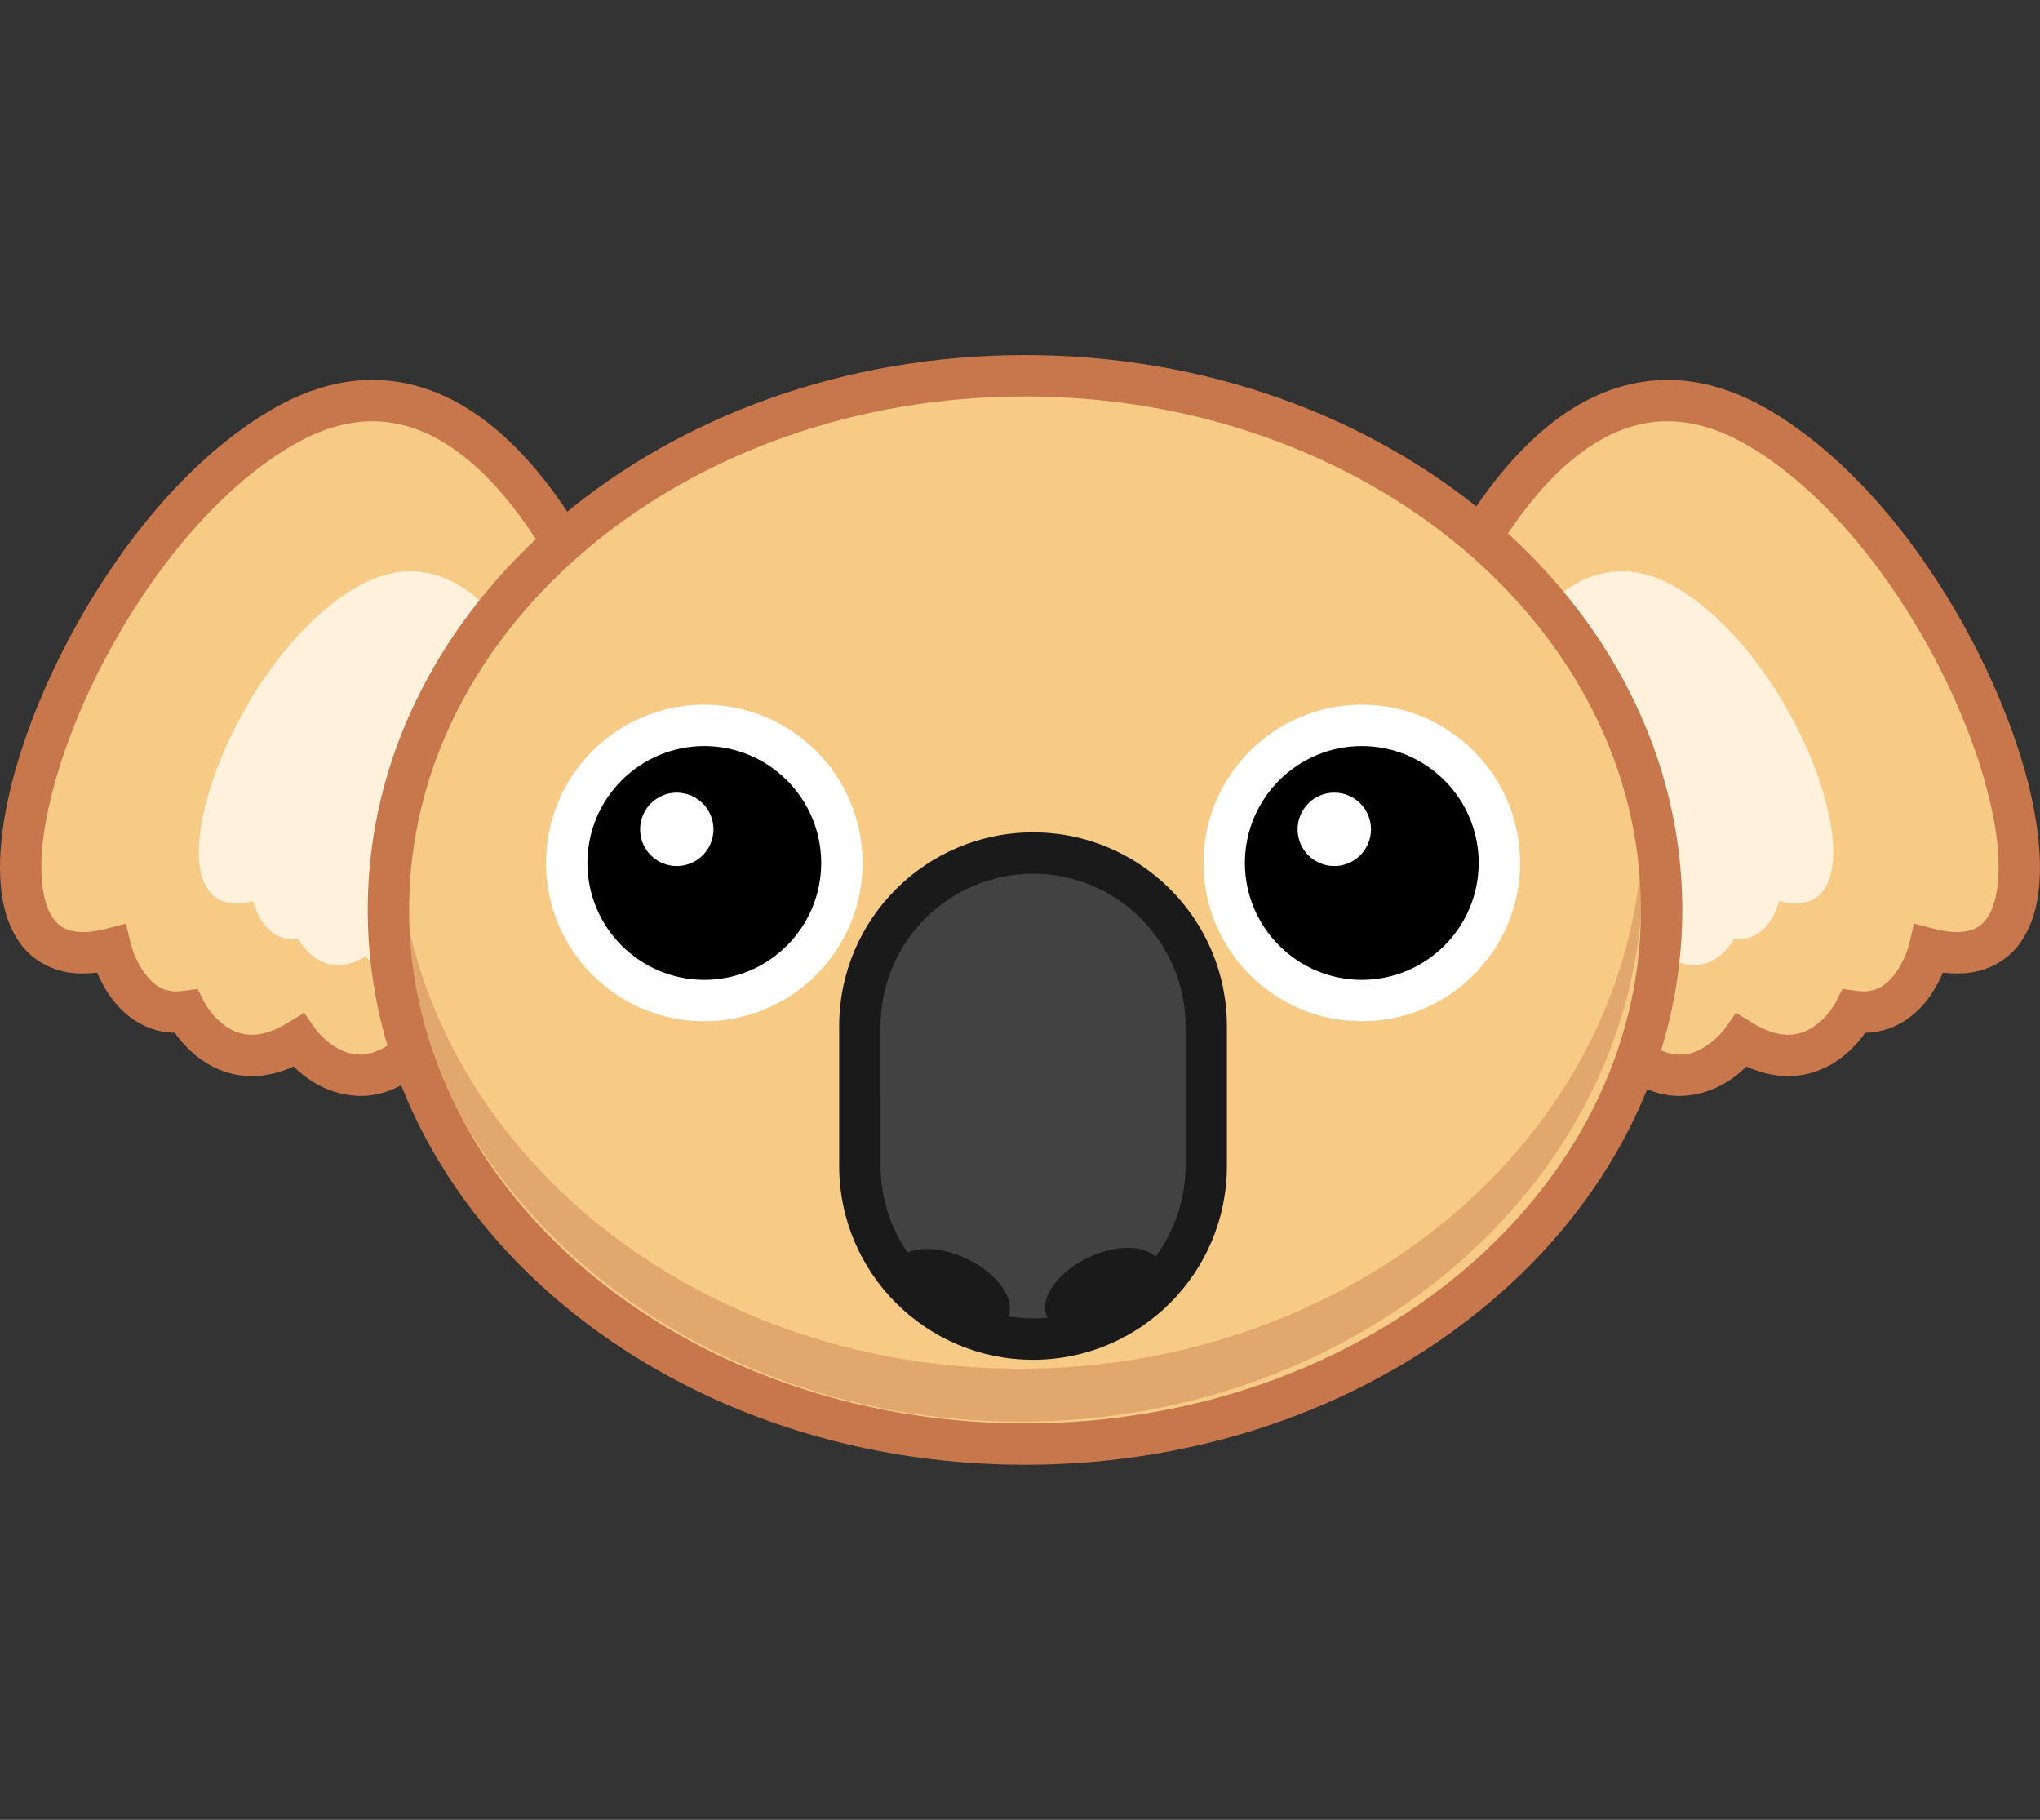 <?xml version="1.0" encoding="utf-8"?>
<!-- Generator: Adobe Illustrator 16.0.4, SVG Export Plug-In . SVG Version: 6.00 Build 0)  -->
<!DOCTYPE svg PUBLIC "-//W3C//DTD SVG 1.1//EN" "http://www.w3.org/Graphics/SVG/1.1/DTD/svg11.dtd">
<svg version="1.1" id="Layer_1" xmlns="http://www.w3.org/2000/svg" xmlns:xlink="http://www.w3.org/1999/xlink" x="0px" y="0px"
	 width="197.299px" height="175.975px" viewBox="0 0 197.299 175.975" enable-background="new 0 0 197.299 175.975"
	 xml:space="preserve">
<rect x="0" y="0" width="197.299" height="175.975" fill="#333333" stroke="none"/>
<g>
	<g>
		<path fill="#F7CA86" d="M60.3,65.146c0,0-11.691-36.286-33.061-23.787C5.873,53.857-7.836,96.595,10.71,91.757
			c0,0,1.611,6.854,7.256,6.048c0,0,3.629,7.257,10.887,2.822c0,0,5.645,8.063,12.902-0.807C49.011,90.95,60.3,65.146,60.3,65.146z"
			/>
		<path fill="#C7774B" d="M34.816,105.981c-3.076-0.08-5.213-1.65-6.422-2.851l0,0c-1.412,0.638-2.771,0.933-4.041,0.93l0,0
			c-2.832,0-4.93-1.428-6.205-2.714l0,0c-0.525-0.528-0.939-1.044-1.248-1.479l0,0c-3.281-0.064-5.439-2.195-6.545-3.98l0,0
			c-0.412-0.652-0.729-1.287-0.965-1.84l0,0c-0.469,0.059-0.926,0.088-1.373,0.088l0,0c-2.609,0.042-4.939-1.173-6.23-3.147l0,0
			C0.474,89.033,0.009,86.592,0,83.869l0,0c0.025-6.622,2.863-15.315,7.496-23.625l0,0c4.652-8.284,11.104-16.132,18.734-20.611l0,0
			c3.387-1.988,6.689-2.897,9.793-2.896l0,0c4.52,0,8.467,1.908,11.715,4.581l0,0c3.26,2.683,5.908,6.147,8.035,9.568l0,0
			c4.244,6.844,6.4,13.557,6.432,13.645l0,0L60.3,65.146l1.904-0.614l0.23,0.722l-0.303,0.693c-0.008,0.02-2.838,6.489-6.59,14.095
			l0,0c-3.771,7.622-8.379,16.303-12.242,21.046l0,0c-2.775,3.423-5.746,4.895-8.449,4.895l0,0
			C34.839,105.981,34.828,105.981,34.816,105.981L34.816,105.981z M30.49,99.479c0.002,0,0,0,0.049,0.063l0,0
			c0.049,0.063,0.131,0.163,0.238,0.286l0,0c0.217,0.248,0.547,0.589,0.957,0.918l0,0c0.83,0.673,1.916,1.242,3.082,1.236l0,0
			c1.264-0.016,3.023-0.576,5.389-3.43l0,0c3.396-4.127,8.061-12.785,11.75-20.282l0,0c2.979-6.035,5.369-11.352,6.199-13.218l0,0
			c-0.141-0.393-0.342-0.939-0.605-1.616l0,0c-0.572-1.462-1.432-3.497-2.561-5.752l0,0c-2.252-4.507-5.627-9.874-9.789-13.275l0,0
			c-2.783-2.278-5.811-3.67-9.176-3.672l0,0c-2.328,0.002-4.887,0.66-7.773,2.347l0,0c-6.713,3.908-12.881,11.267-17.264,19.114l0,0
			C6.583,70.021,3.978,78.39,4,83.869l0,0c-0.008,2.246,0.443,3.938,1.096,4.873l0,0c0.67,0.914,1.35,1.348,2.922,1.393l0,0
			c0.607,0,1.336-0.093,2.189-0.314l0,0l1.979-0.515l0.471,1.993c0.002,0,0.006,0.029,0.045,0.158l0,0
			c0.037,0.129,0.098,0.324,0.186,0.561l0,0c0.174,0.477,0.457,1.118,0.844,1.722l0,0c0.824,1.242,1.789,2.125,3.332,2.13l0,0
			c0.186,0,0.396-0.015,0.631-0.046l0,0l1.418-0.197l0.645,1.283c0.002,0,0,0.004,0.047,0.086l0,0
			c0.045,0.08,0.123,0.207,0.227,0.365l0,0c0.209,0.314,0.533,0.744,0.947,1.158l0,0c0.852,0.841,1.947,1.543,3.377,1.543l0,0
			c0.885-0.004,2.002-0.26,3.457-1.143l0,0l1.602-0.979L30.49,99.479L30.49,99.479z"/>
	</g>
	<g>
		<path fill="#F7CA86" d="M137.003,65.146c0,0,11.693-36.286,33.061-23.787c21.369,12.498,35.076,55.235,16.531,50.397
			c0,0-1.613,6.854-7.258,6.048c0,0-3.629,7.257-10.885,2.822c0,0-5.645,8.063-12.902-0.807S137.003,65.146,137.003,65.146z"/>
		<path fill="#C7774B" d="M154.001,101.087c-3.861-4.742-8.469-13.424-12.24-21.046l0,0c-3.752-7.604-6.582-14.076-6.592-14.093l0,0
			l1.834-0.802l1.904,0.613l-1.904-0.613l-1.834,0.802l-0.303-0.694l0.232-0.723c0.092-0.137,4.77-15.158,14.465-23.213l0,0
			c3.248-2.674,7.195-4.581,11.715-4.579l0,0c3.102-0.004,6.404,0.906,9.795,2.893l0,0c7.631,4.48,14.082,12.328,18.732,20.612l0,0
			c4.631,8.31,7.469,17.003,7.492,23.627l0,0c-0.008,2.721-0.475,5.162-1.787,7.118l0,0c-1.291,1.976-3.621,3.188-6.23,3.146l0,0
			c-0.445,0-0.9-0.03-1.367-0.088l0,0c-0.238,0.553-0.553,1.188-0.967,1.84l0,0c-1.104,1.785-3.262,3.916-6.543,3.98l0,0
			c-0.311,0.435-0.725,0.951-1.25,1.479l0,0c-1.277,1.286-3.375,2.713-6.203,2.713l0,0c-1.271,0.001-2.633-0.293-4.041-0.929l0,0
			c-1.211,1.199-3.348,2.771-6.426,2.852l0,0c-0.012,0-0.023,0-0.035,0l0,0C159.745,105.983,156.772,104.511,154.001,101.087
			L154.001,101.087z M145.349,78.271c3.688,7.498,8.352,16.155,11.748,20.282l0,0c2.361,2.852,4.121,3.416,5.387,3.428l0,0
			c2.01,0.084,3.938-1.937,4.279-2.438l0,0c0.051-0.064,0.051-0.064,0.051-0.064l0,0l1.074-1.539l1.605,0.979
			c1.449,0.881,2.566,1.138,3.457,1.142l0,0c1.256-0.004,2.232-0.533,3.049-1.238l0,0c0.801-0.696,1.344-1.545,1.502-1.83l0,0
			c0.045-0.079,0.047-0.083,0.047-0.083l0,0l0.641-1.284l1.424,0.197c0.229,0.033,0.439,0.047,0.627,0.047l0,0
			c1.369-0.014,2.229-0.67,3.027-1.689l0,0c0.764-1.002,1.209-2.274,1.336-2.725l0,0c0.037-0.128,0.045-0.158,0.045-0.158l0,0
			l0.467-1.993l1.982,0.517c0.848,0.221,1.576,0.312,2.184,0.312l0,0c1.57-0.043,2.252-0.478,2.922-1.393l0,0
			c0.654-0.937,1.104-2.627,1.096-4.87l0,0c0.023-5.481-2.582-13.85-6.982-21.673l0,0c-4.381-7.847-10.549-15.203-17.262-19.114l0,0
			c-2.893-1.687-5.451-2.342-7.775-2.347l0,0c-5.828-0.047-10.92,4.401-14.789,9.896l0,0c-3.846,5.438-6.328,11.631-7.211,14.062
			l0,0c-0.049,0.131-0.092,0.25-0.129,0.356l0,0C139.978,66.916,142.37,72.233,145.349,78.271L145.349,78.271z"/>
	</g>
	<path fill="#FFF1DB" d="M54.3,71.123c0,0-7.033-21.826-19.885-14.308c-12.854,7.518-21.098,33.224-9.943,30.313
		c0,0,0.971,4.122,4.365,3.638c0,0,2.182,4.365,6.547,1.698c0,0,3.396,4.85,7.762-0.485C47.511,86.644,54.3,71.123,54.3,71.123z"/>
	<path fill="#FFF1DB" d="M142.233,71.123c0,0,7.033-21.826,19.887-14.308c12.852,7.518,21.098,33.224,9.941,30.313
		c0,0-0.969,4.122-4.363,3.638c0,0-2.184,4.365-6.549,1.698c0,0-3.395,4.85-7.76-0.485
		C149.024,86.644,142.233,71.123,142.233,71.123z"/>
	<g>
		<ellipse fill="#F7CA86" cx="99.134" cy="87.988" rx="61.57" ry="51.652"/>
		<path fill="#C7774B" d="M54.312,126.044c-11.521-9.655-18.75-23.13-18.748-38.057l0,0c-0.002-14.924,7.227-28.398,18.748-38.056
			l0,0c11.527-9.668,27.365-15.595,44.822-15.597l0,0c17.457,0.002,33.294,5.929,44.82,15.597l0,0
			c11.523,9.654,18.75,23.132,18.75,38.056l0,0c0,14.927-7.227,28.401-18.75,38.057l0,0c-11.525,9.668-27.363,15.594-44.82,15.596
			l0,0C81.677,141.638,65.839,135.712,54.312,126.044L54.312,126.044z M56.882,52.996c-10.762,9.038-17.316,21.389-17.318,34.991
			l0,0c0.002,13.604,6.557,25.953,17.318,34.992l0,0c10.758,9.027,25.703,14.663,42.252,14.661l0,0
			c16.546,0.002,31.492-5.634,42.251-14.661l0,0c10.762-9.039,17.316-21.389,17.318-34.992l0,0
			c-0.002-13.603-6.557-25.953-17.318-34.991l0,0c-10.76-9.027-25.705-14.664-42.251-14.661l0,0c-0.004,0-0.006,0-0.01,0l0,0
			C82.582,38.335,67.638,43.971,56.882,52.996L56.882,52.996z"/>
	</g>
	<path opacity="0.42" fill="#C7774B" d="M98.634,132.351c-32.293,0-58.646-22.322-60.168-50.362
		c-0.045,0.85-0.074,1.702-0.074,2.562c0,29.229,26.973,52.924,60.242,52.924c33.271,0,60.242-23.694,60.242-52.924
		c0-0.859-0.027-1.712-0.074-2.562C157.28,110.028,130.927,132.351,98.634,132.351z"/>
	<g>
		<g>
			<path fill="#424242" d="M116.661,112.738c0,9.251-7.498,16.75-16.75,16.75l0,0c-9.25,0-16.75-7.499-16.75-16.75v-13.5
				c0-9.251,7.5-16.75,16.75-16.75l0,0c9.252,0,16.75,7.499,16.75,16.75V112.738z"/>
			<path fill="#1A1A1A" d="M81.162,112.737l-0.002-13.5c0.002-10.356,8.396-18.749,18.751-18.749l0,0
				c10.355,0,18.748,8.393,18.748,18.749l0,0v13.5h0.002c-0.002,10.357-8.395,18.75-18.75,18.75l0,0
				C89.556,131.487,81.162,123.095,81.162,112.737L81.162,112.737z M85.16,99.237l0.002,13.5c0.016,8.146,6.605,14.734,14.75,14.75
				l0,0c8.146-0.016,14.734-6.604,14.748-14.75l0,0h0.002l-0.002-13.5c-0.014-8.145-6.602-14.734-14.748-14.75l0,0
				C91.767,84.503,85.177,91.093,85.16,99.237L85.16,99.237z"/>
		</g>
		
			<ellipse transform="matrix(0.901 0.435 -0.435 0.901 63.38 -27.607)" fill="#1A1A1A" cx="92.037" cy="124.738" rx="6.029" ry="3.429"/>
		
			<ellipse transform="matrix(-0.901 0.435 -0.435 -0.901 257.181 190.649)" fill="#1A1A1A" cx="106.786" cy="124.738" rx="6.029" ry="3.429"/>
	</g>
	<g>
		<g>
			<g>
				<circle cx="68.118" cy="83.447" r="13.308"/>
				<path fill="#FFFFFF" d="M52.81,83.446c0.002-8.455,6.852-15.305,15.307-15.307l0,0c8.455,0.002,15.307,6.852,15.309,15.307l0,0
					c-0.002,8.455-6.854,15.306-15.309,15.308l0,0C59.662,98.752,52.812,91.901,52.81,83.446L52.81,83.446z M56.81,83.446
					c0.01,6.243,5.061,11.295,11.307,11.308l0,0c6.246-0.013,11.297-5.064,11.307-11.308l0,0
					c-0.01-6.243-5.061-11.294-11.307-11.307l0,0C61.871,72.152,56.82,77.203,56.81,83.446L56.81,83.446z"/>
			</g>
			<circle fill="#FFFFFF" cx="65.456" cy="80.194" r="3.548"/>
		</g>
		<g>
			<g>
				<circle cx="131.707" cy="83.447" r="13.308"/>
				<path fill="#FFFFFF" d="M116.397,83.446c0.002-8.455,6.855-15.306,15.309-15.306l0,0c8.457,0,15.307,6.851,15.309,15.306l0,0
					c-0.002,8.452-6.852,15.305-15.309,15.308l0,0C123.251,98.751,116.399,91.898,116.397,83.446L116.397,83.446z M120.399,83.446
					c0.01,6.241,5.064,11.297,11.307,11.307l0,0c6.246-0.01,11.297-5.065,11.307-11.307l0,0c-0.01-6.244-5.061-11.295-11.307-11.306
					l0,0C125.462,72.151,120.409,77.202,120.399,83.446L120.399,83.446z"/>
			</g>
			<circle fill="#FFFFFF" cx="129.046" cy="80.194" r="3.549"/>
		</g>
	</g>
</g>
</svg>

